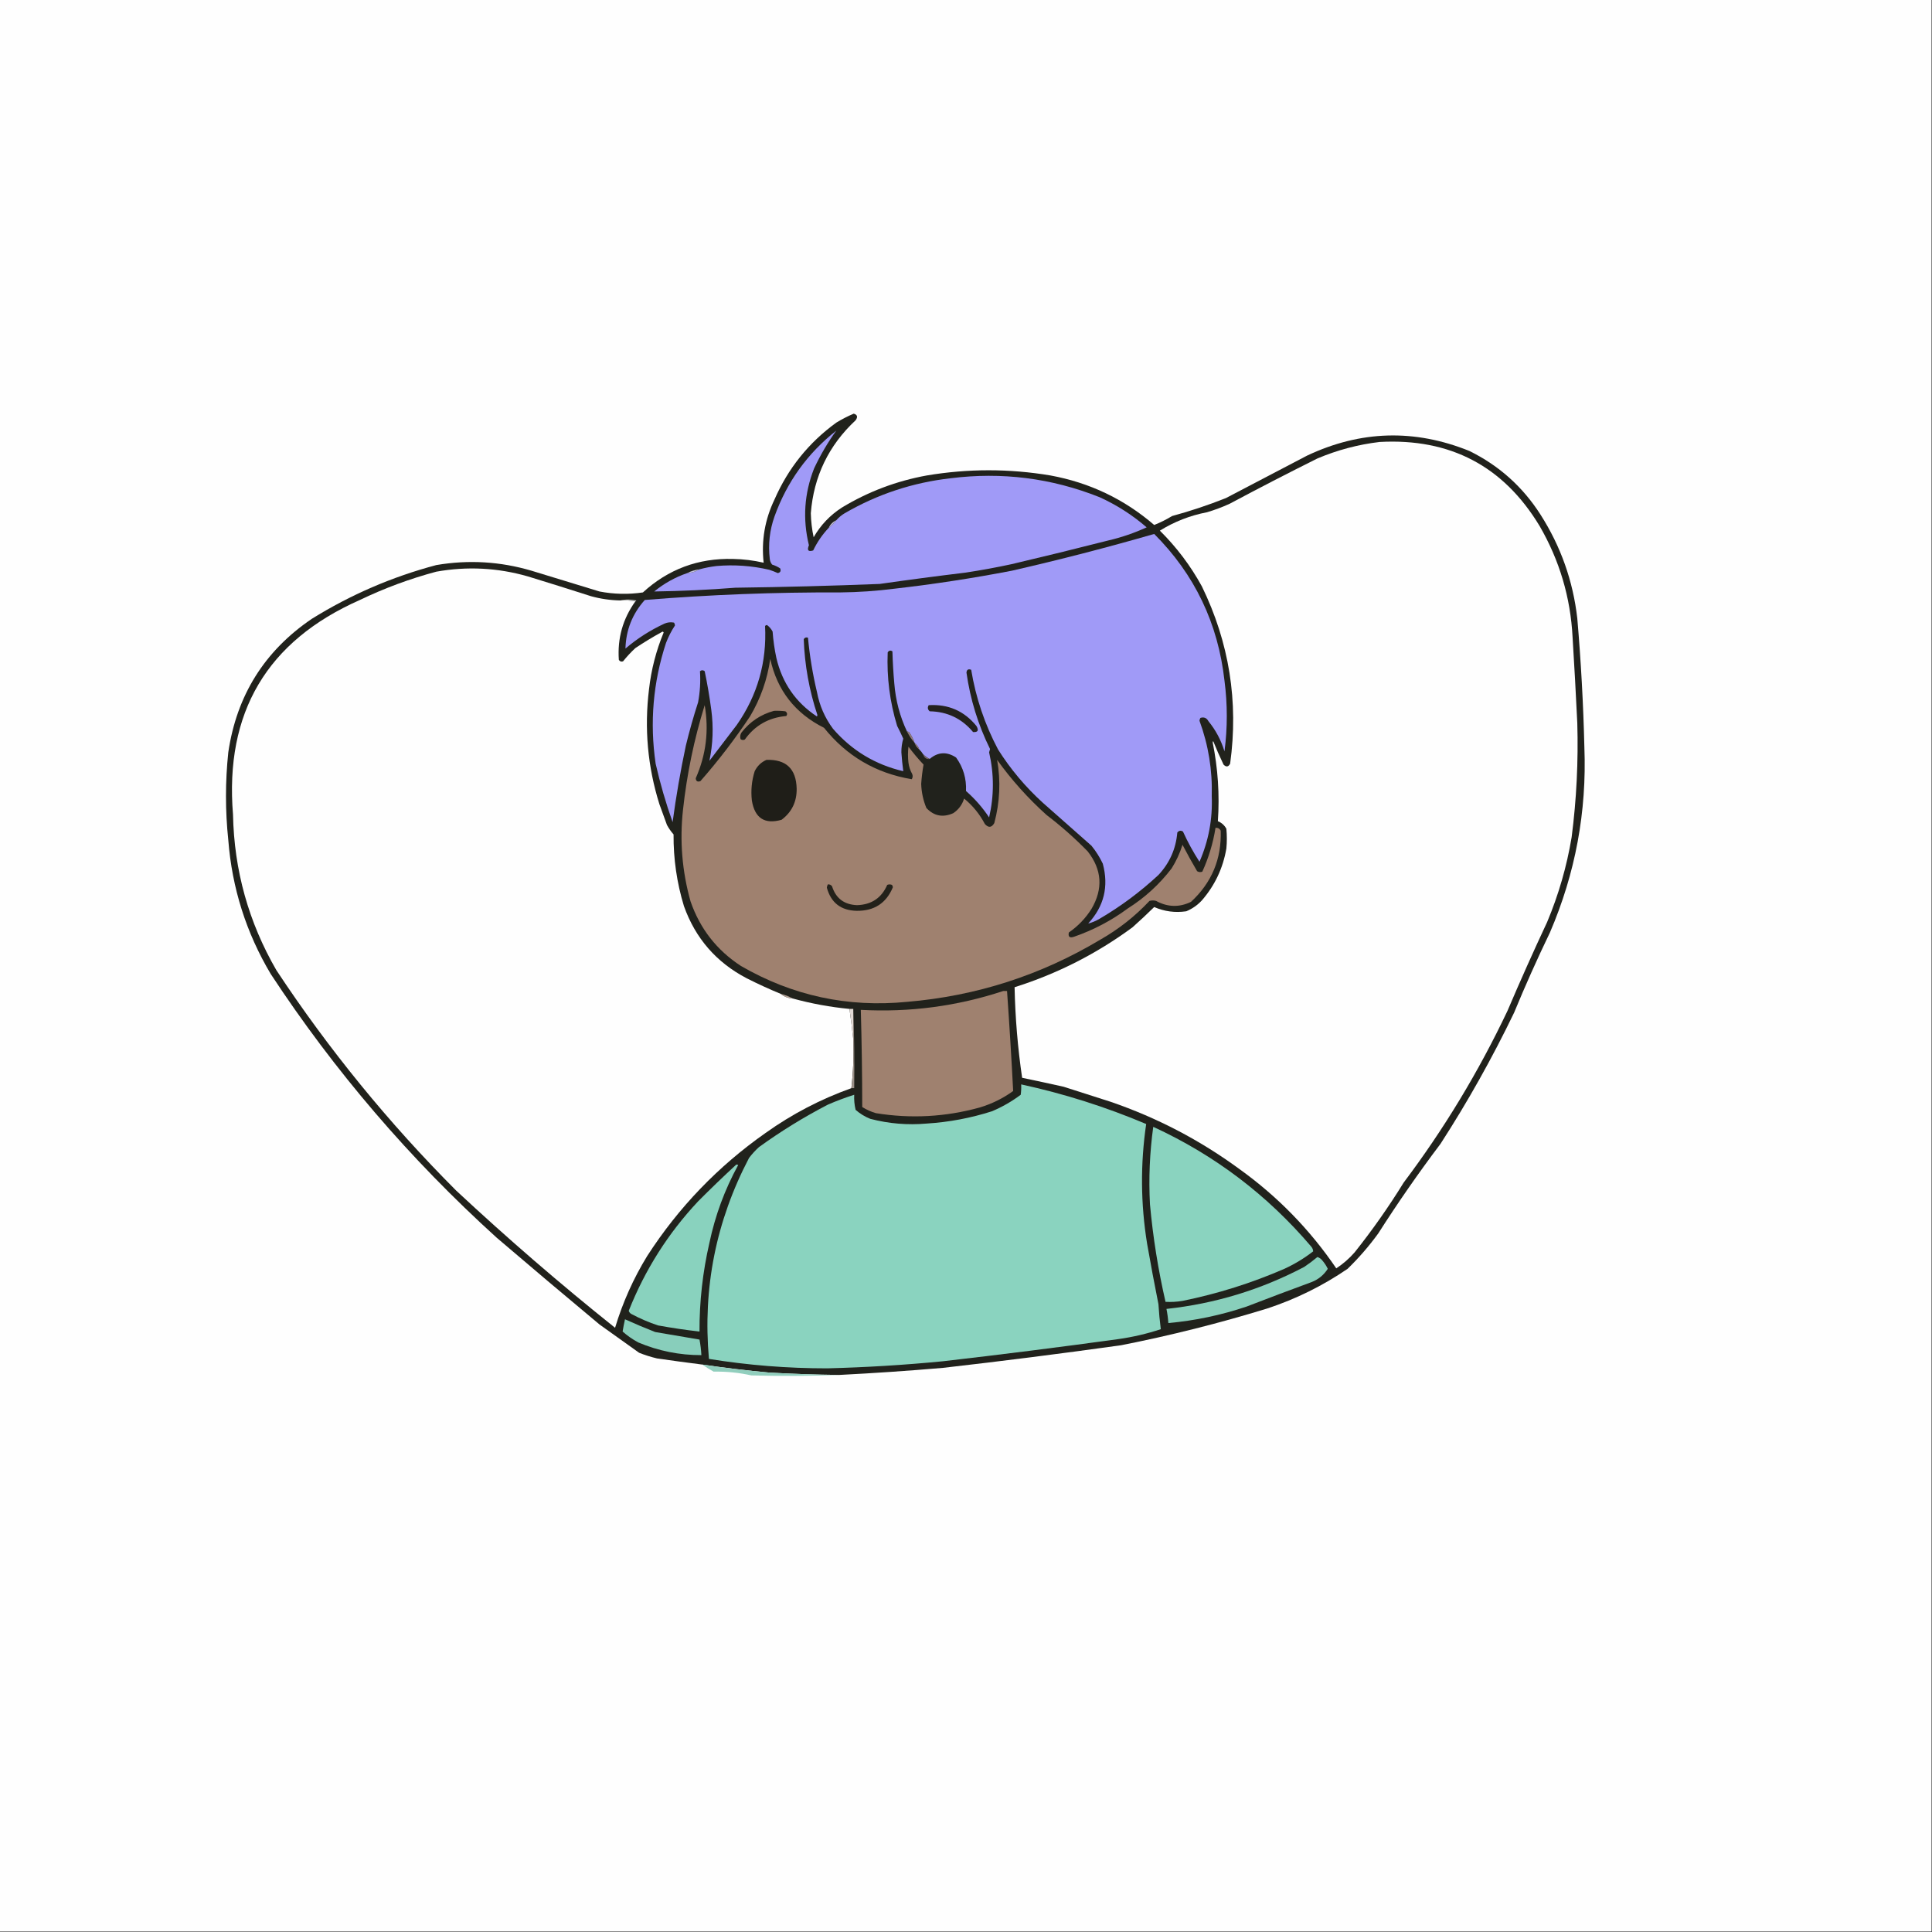 <?xml version="1.0" encoding="UTF-8"?>
<!DOCTYPE svg PUBLIC "-//W3C//DTD SVG 1.1//EN" "http://www.w3.org/Graphics/SVG/1.1/DTD/svg11.dtd">
<svg xmlns="http://www.w3.org/2000/svg" version="1.1" width="2048px" height="2048px" style="shape-rendering:geometricPrecision; text-rendering:geometricPrecision; image-rendering:optimizeQuality; fill-rule:evenodd; clip-rule:evenodd" xmlns:xlink="http://www.w3.org/1999/xlink">
<rect width="100%" height="100%" fill="#333333" stroke="none"/>
<g><path style="opacity:1" fill="#fefefe" d="M -0.5,-0.5 C 682.167,-0.5 1364.83,-0.5 2047.5,-0.5C 2047.5,682.167 2047.5,1364.83 2047.5,2047.5C 1364.83,2047.5 682.167,2047.5 -0.5,2047.5C -0.5,1364.83 -0.5,682.167 -0.5,-0.5 Z"/></g>
<g><path style="opacity:1" fill="#21221c" d="M 889.5,1457.5 C 864.816,1457.21 840.15,1456.37 815.5,1455C 791.739,1452.82 768.072,1449.98 744.5,1446.5C 728.485,1444.48 712.485,1442.32 696.5,1440C 690.014,1438.46 683.681,1436.46 677.5,1434C 663.5,1424 649.5,1414 635.5,1404C 598.981,1373.57 562.648,1342.9 526.5,1312C 434.531,1228.66 354.698,1135.5 287,1032.5C 260.964,988.722 245.964,941.388 242,890.5C 238.735,859.496 238.735,828.496 242,797.5C 250.886,737.185 280.386,690.019 330.5,656C 371.64,630.431 415.64,611.431 462.5,599C 496.617,593.188 530.284,595.188 563.5,605C 587.5,612.333 611.5,619.667 635.5,627C 650.766,629.923 666.099,630.257 681.5,628C 708.389,603.364 740.223,591.531 777,592.5C 787.99,592.702 798.823,594.036 809.5,596.5C 806.935,573.146 810.769,550.813 821,529.5C 835.484,496.357 857.318,469.19 886.5,448C 892.457,444.365 898.623,441.198 905,438.5C 908.875,439.636 909.541,441.969 907,445.5C 878.428,472.145 862.595,504.978 859.5,544C 859.692,552.614 860.692,561.114 862.5,569.5C 869.929,556.571 879.929,546.071 892.5,538C 920.376,521.151 950.376,509.818 982.5,504C 1026.17,496.679 1069.83,496.679 1113.5,504C 1155.08,511.628 1191.75,529.128 1223.5,556.5C 1230.08,553.876 1236.41,550.709 1242.5,547C 1261.87,541.741 1280.87,535.408 1299.5,528C 1328.17,513 1356.83,498 1385.5,483C 1442.11,456.236 1499.45,454.569 1557.5,478C 1588.93,493.428 1614.1,515.928 1633,545.5C 1654.46,579.095 1667.46,615.762 1672,655.5C 1675.9,700.922 1678.4,746.422 1679.5,792C 1682.14,860.335 1669.97,925.835 1643,988.5C 1629.51,1016.48 1616.84,1044.81 1605,1073.5C 1581.8,1121.62 1555.8,1167.96 1527,1212.5C 1503.77,1243.29 1481.77,1274.96 1461,1307.5C 1451.29,1320.89 1440.45,1333.39 1428.5,1345C 1402.26,1362.95 1373.93,1376.95 1343.5,1387C 1292.47,1402.69 1240.8,1415.69 1188.5,1426C 1125.6,1434.8 1062.6,1442.8 999.5,1450C 962.871,1453.14 926.205,1455.64 889.5,1457.5 Z"/></g>
<g><path style="opacity:1" fill="#a09af7" d="M 878.5,559.5 C 881.5,557.167 884.167,554.5 886.5,551.5C 889.06,548.542 892.06,546.042 895.5,544C 930.18,523.884 967.514,511.551 1007.5,507C 1061.97,500.111 1114.63,506.778 1165.5,527C 1183.78,535.3 1200.44,545.966 1215.5,559C 1202.34,565.054 1188.67,569.72 1174.5,573C 1140.57,581.648 1106.57,589.982 1072.5,598C 1056.26,601.515 1039.93,604.515 1023.5,607C 993.12,610.671 962.787,614.671 932.5,619C 881.524,621.01 830.524,622.344 779.5,623C 750.862,625.248 722.195,626.582 693.5,627C 704.006,618.414 715.672,611.914 728.5,607.5C 733.264,607.231 737.597,605.898 741.5,603.5C 747.284,601.929 753.284,600.762 759.5,600C 778.409,598.376 797.075,599.709 815.5,604C 818.599,605.02 821.599,606.186 824.5,607.5C 827.246,606.904 828.08,605.237 827,602.5C 824.363,600.765 821.53,599.432 818.5,598.5C 817.066,596.78 816.233,594.78 816,592.5C 814.168,577.087 815.835,562.087 821,547.5C 834.188,510.832 856.021,480.498 886.5,456.5C 877.672,468.671 869.838,482.004 863,496.5C 852.543,523.058 850.71,550.225 857.5,578C 855.244,583.319 856.744,585.153 862,583.5C 866.277,574.598 871.777,566.598 878.5,559.5 Z"/></g>
<g><path style="opacity:1" fill="#fefefe" d="M 1462.5,468.5 C 1537.19,464.42 1593.69,494.087 1632,557.5C 1653.15,593.967 1664.82,633.3 1667,675.5C 1668.88,705.822 1670.54,736.155 1672,766.5C 1673.17,807 1671.17,847.333 1666,887.5C 1660.83,918.504 1652.17,948.504 1640,977.5C 1625.45,1008.6 1611.45,1039.93 1598,1071.5C 1567.38,1136.12 1530.71,1196.79 1488,1253.5C 1472.14,1279.22 1454.81,1303.88 1436,1327.5C 1430.24,1334.1 1423.74,1339.77 1416.5,1344.5C 1388.45,1303.28 1354.11,1268.11 1313.5,1239C 1271.92,1208.54 1226.58,1184.87 1177.5,1168C 1160.83,1162.67 1144.17,1157.33 1127.5,1152C 1112.85,1148.72 1098.18,1145.56 1083.5,1142.5C 1078.85,1110.69 1076.18,1078.69 1075.5,1046.5C 1120.81,1032.18 1162.48,1011.01 1200.5,983C 1208.32,976.017 1215.98,968.85 1223.5,961.5C 1234.36,966.235 1245.69,967.735 1257.5,966C 1263.81,963.365 1269.31,959.532 1274,954.5C 1287.76,938.651 1296.42,920.317 1300,899.5C 1300.67,892.5 1300.67,885.5 1300,878.5C 1297.92,874.75 1294.92,872.084 1291,870.5C 1292.91,842.419 1291.08,814.586 1285.5,787C 1285.67,786.5 1285.83,786 1286,785.5C 1289.39,793.951 1293.06,802.284 1297,810.5C 1299.84,813.371 1302.17,813.037 1304,809.5C 1313.04,743.736 1303.04,681.07 1274,621.5C 1262.05,599.708 1247.22,580.042 1229.5,562.5C 1245,552.91 1261.67,546.41 1279.5,543C 1287.72,540.556 1295.72,537.556 1303.5,534C 1334.27,517.562 1365.27,501.562 1396.5,486C 1417.8,477.01 1439.8,471.176 1462.5,468.5 Z"/></g>
<g><path style="opacity:1" fill="#bfbdd4" d="M 886.5,551.5 C 884.167,554.5 881.5,557.167 878.5,559.5C 880.167,555.833 882.833,553.167 886.5,551.5 Z"/></g>
<g><path style="opacity:1" fill="#a09af7" d="M 985.5,804.5 C 982.907,803.246 980.573,801.58 978.5,799.5C 977.396,797.611 976.063,795.945 974.5,794.5C 973.567,791.63 971.9,789.296 969.5,787.5C 968.205,783.577 966.372,779.91 964,776.5C 963.329,775.748 962.496,775.414 961.5,775.5C 953.907,759.387 949.407,742.387 948,724.5C 946.986,713.189 946.32,701.855 946,690.5C 944.062,689.14 942.396,689.473 941,691.5C 939.905,718.077 943.239,744.077 951,769.5C 953.303,773.939 955.47,778.439 957.5,783C 956.11,787.728 955.444,792.561 955.5,797.5C 955.95,804.195 956.616,810.862 957.5,817.5C 927.738,810.541 902.905,795.541 883,772.5C 874.348,760.857 868.682,747.857 866,733.5C 861.474,714.51 858.307,695.343 856.5,676C 854.633,675.289 853.133,675.789 852,677.5C 852.966,704.999 857.799,731.832 866.5,758C 866.333,758.5 866.167,759 866,759.5C 843.556,744.68 829.222,724.013 823,697.5C 821.015,688.258 819.682,678.925 819,669.5C 817.516,666.653 815.516,664.32 813,662.5C 812.228,662.645 811.561,662.978 811,663.5C 812.963,701.991 802.963,736.991 781,768.5C 771.333,781.167 761.667,793.833 752,806.5C 755.751,788.712 756.418,770.712 754,752.5C 752.182,738.742 749.848,725.075 747,711.5C 745.333,710.167 743.667,710.167 742,711.5C 742.72,722.54 742.053,733.54 740,744.5C 735.087,759.662 730.754,774.995 727,790.5C 721.309,817.339 716.643,844.339 713,871.5C 705.785,851.188 699.785,830.521 695,809.5C 688.626,765.931 692.293,723.264 706,681.5C 708.542,674.914 711.709,668.747 715.5,663C 715.415,661.893 715.081,660.893 714.5,660C 711.072,659.299 707.738,659.632 704.5,661C 689.396,667.962 675.562,676.795 663,687.5C 663.563,667.807 670.396,650.64 683.5,636C 752.374,630.377 821.374,627.711 890.5,628C 909.914,627.804 929.247,626.47 948.5,624C 990.077,619.251 1031.41,612.918 1072.5,605C 1123.33,593.376 1173.67,580.376 1223.5,566C 1266.35,608.886 1291.19,660.72 1298,721.5C 1301.27,746.534 1301.27,771.534 1298,796.5C 1294.41,784.659 1288.75,773.993 1281,764.5C 1279.09,760.99 1276.26,759.824 1272.5,761C 1271.92,761.893 1271.59,762.893 1271.5,764C 1280.97,789.786 1285.31,816.453 1284.5,844C 1285.49,868.182 1281.16,891.349 1271.5,913.5C 1264.91,903.317 1259.07,892.651 1254,881.5C 1251.73,880.065 1249.73,880.398 1248,882.5C 1246.5,899.836 1239.83,914.836 1228,927.5C 1208.86,945.312 1188.03,960.812 1165.5,974C 1161.62,976.284 1157.62,977.951 1153.5,979C 1170.34,960.797 1175.51,939.63 1169,915.5C 1165.75,908.66 1161.75,902.327 1157,896.5C 1139.83,881.333 1122.67,866.167 1105.5,851C 1087.03,834.216 1071.2,815.383 1058,794.5C 1043.9,767.855 1034.4,739.689 1029.5,710C 1026.43,708.836 1024.77,709.836 1024.5,713C 1028.51,741.359 1036.84,768.359 1049.5,794C 1049.09,795.144 1048.76,796.311 1048.5,797.5C 1053.81,820.525 1053.81,843.525 1048.5,866.5C 1041.61,856.105 1033.44,846.772 1024,838.5C 1024.59,825.355 1021.09,813.521 1013.5,803C 1003.68,796.553 994.345,797.053 985.5,804.5 Z"/></g>
<g><path style="opacity:1" fill="#fefefe" d="M 657.5,636.5 C 663.026,636.179 668.36,636.512 673.5,637.5C 660.216,655.957 654.383,676.624 656,699.5C 657.133,701.211 658.633,701.711 660.5,701C 664.466,696.033 668.799,691.366 673.5,687C 682.57,680.936 691.903,675.269 701.5,670C 702.332,669.312 702.998,669.479 703.5,670.5C 695.521,689.749 690.354,709.749 688,730.5C 682.855,772.016 686.521,812.682 699,852.5C 701.667,859.833 704.333,867.167 707,874.5C 708.944,878.11 711.277,881.443 714,884.5C 713.807,910.448 717.474,935.782 725,960.5C 737.188,994.687 759.355,1020.19 791.5,1037C 803.348,1043 815.348,1048.5 827.5,1053.5C 831.2,1056.51 835.533,1058.17 840.5,1058.5C 860.178,1063.89 880.178,1067.56 900.5,1069.5C 902,1080.13 903.333,1090.8 904.5,1101.5C 905.131,1119.07 904.464,1136.4 902.5,1153.5C 869.889,1165.14 839.555,1180.97 811.5,1201C 761.115,1236.38 719.282,1279.88 686,1331.5C 671.402,1355.36 660.068,1380.7 652,1407.5C 594.06,1361.25 537.894,1312.75 483.5,1262C 411.982,1190.32 348.482,1112.48 293,1028.5C 263.513,977.566 248.18,922.566 247,863.5C 238.115,755.378 282.949,679.545 381.5,636C 407.558,623.472 434.558,613.472 462.5,606C 495.205,600.163 527.538,601.83 559.5,611C 581.897,617.848 604.23,624.848 626.5,632C 636.652,634.803 646.985,636.303 657.5,636.5 Z"/></g>
<g><path style="opacity:1" fill="#c1bfda" d="M 741.5,603.5 C 737.597,605.898 733.264,607.231 728.5,607.5C 732.502,605.39 736.835,604.057 741.5,603.5 Z"/></g>
<g><path style="opacity:1" fill="#bbbcba" d="M 657.5,636.5 C 663.013,635.184 668.68,635.184 674.5,636.5C 674.376,637.107 674.043,637.44 673.5,637.5C 668.36,636.512 663.026,636.179 657.5,636.5 Z"/></g>
<g><path style="opacity:1" fill="#9f816f" d="M 816.5,698.5 C 823.852,731.86 842.852,756.193 873.5,771.5C 897.524,801.514 928.524,819.681 966.5,826C 967.576,824.274 967.743,822.441 967,820.5C 964.878,816.802 963.545,812.802 963,808.5C 962.333,802.833 962.333,797.167 963,791.5C 967.957,798.126 973.291,804.46 979,810.5C 977.8,817.22 976.966,824.053 976.5,831C 976.801,839.84 978.635,848.34 982,856.5C 990.028,865.057 999.528,866.89 1010.5,862C 1016.15,858.213 1019.98,853.046 1022,846.5C 1031.17,854 1038.5,863 1044,873.5C 1047.84,877.729 1051.18,877.395 1054,872.5C 1059.92,850.304 1060.92,827.971 1057,805.5C 1072.33,826.84 1089.83,846.34 1109.5,864C 1124.89,875.718 1139.39,888.552 1153,902.5C 1168.16,921.862 1169.49,942.195 1157,963.5C 1150.71,973.456 1142.71,981.789 1133,988.5C 1132.07,993.083 1133.9,994.583 1138.5,993C 1159.11,985.863 1178.11,975.863 1195.5,963C 1213.55,951.614 1229.05,937.447 1242,920.5C 1246.91,912.671 1250.75,904.337 1253.5,895.5C 1258.41,904.994 1263.58,914.328 1269,923.5C 1270.73,924.576 1272.56,924.743 1274.5,924C 1281.28,909.145 1285.95,893.645 1288.5,877.5C 1290.98,877.323 1292.81,878.323 1294,880.5C 1295.01,910.47 1284.51,935.636 1262.5,956C 1250.1,962.025 1237.77,961.692 1225.5,955C 1223.17,954.333 1220.83,954.333 1218.5,955C 1203.18,971.334 1185.84,985.001 1166.5,996C 1103.34,1033.83 1035.01,1055.83 961.5,1062C 898.65,1068.17 839.984,1055.51 785.5,1024C 759.875,1007.36 742.041,984.527 732,955.5C 723.068,923.72 720.401,891.387 724,858.5C 728.085,820.739 735.752,783.739 747,747.5C 751.643,774.376 748.477,800.209 737.5,825C 737.767,828.164 739.433,829.164 742.5,828C 761.533,806.306 779.033,783.473 795,759.5C 806.242,740.608 813.409,720.274 816.5,698.5 Z"/></g>
<g><path style="opacity:1" fill="#23211e" d="M 984.5,747.5 C 1005.19,746.265 1022.02,753.599 1035,769.5C 1037.81,774.231 1036.65,776.398 1031.5,776C 1019.55,761.692 1004.22,754.359 985.5,754C 983.316,752.102 982.983,749.936 984.5,747.5 Z"/></g>
<g><path style="opacity:1" fill="#212019" d="M 820.5,753.5 C 824.514,753.334 828.514,753.501 832.5,754C 834.527,755.396 834.86,757.062 833.5,759C 814.844,760.652 800.177,768.986 789.5,784C 787.888,784.72 786.388,784.554 785,783.5C 784.294,781.029 784.627,778.695 786,776.5C 795.002,764.982 806.502,757.316 820.5,753.5 Z"/></g>
<g><path style="opacity:1" fill="#917a7e" d="M 961.5,775.5 C 962.496,775.414 963.329,775.748 964,776.5C 966.372,779.91 968.205,783.577 969.5,787.5C 966.35,783.881 963.684,779.881 961.5,775.5 Z"/></g>
<g><path style="opacity:1" fill="#927b80" d="M 969.5,787.5 C 971.9,789.296 973.567,791.63 974.5,794.5C 972.1,792.704 970.433,790.37 969.5,787.5 Z"/></g>
<g><path style="opacity:1" fill="#756469" d="M 978.5,799.5 C 980.573,801.58 982.907,803.246 985.5,804.5C 982.011,805.079 979.677,803.413 978.5,799.5 Z"/></g>
<g><path style="opacity:1" fill="#1f1e18" d="M 812.5,805.5 C 833.329,804.826 843.996,814.993 844.5,836C 844.683,849.84 839.349,860.84 828.5,869C 810.543,874.089 800.043,867.256 797,848.5C 795.827,837.936 796.827,827.603 800,817.5C 802.744,811.921 806.911,807.921 812.5,805.5 Z"/></g>
<g><path style="opacity:1" fill="#23211a" d="M 877.5,937.5 C 879.39,937.297 880.89,937.963 882,939.5C 886.02,952.286 894.854,958.952 908.5,959.5C 923.828,959.019 934.495,951.853 940.5,938C 942.167,937.333 943.833,937.333 945.5,938C 946.059,938.725 946.392,939.558 946.5,940.5C 939.485,957.444 926.652,965.777 908,965.5C 891.384,965.117 880.884,956.951 876.5,941C 876.648,939.744 876.982,938.577 877.5,937.5 Z"/></g>
<g><path style="opacity:1" fill="#9f816f" d="M 1063.5,1050.5 C 1064.83,1050.5 1066.17,1050.5 1067.5,1050.5C 1070,1085.84 1072.17,1121.17 1074,1156.5C 1063.2,1164.32 1051.37,1170.15 1038.5,1174C 1002.23,1184.02 965.558,1186.02 928.5,1180C 923.356,1178.51 918.522,1176.34 914,1173.5C 913.96,1139.24 913.46,1104.91 912.5,1070.5C 964.248,1073.31 1014.58,1066.64 1063.5,1050.5 Z"/></g>
<g><path style="opacity:1" fill="#b4a297" d="M 827.5,1053.5 C 832.144,1054.6 836.478,1056.27 840.5,1058.5C 835.533,1058.17 831.2,1056.51 827.5,1053.5 Z"/></g>
<g><path style="opacity:1" fill="#e3dad5" d="M 900.5,1069.5 C 901.833,1069.5 903.167,1069.5 904.5,1069.5C 904.5,1080.17 904.5,1090.83 904.5,1101.5C 903.333,1090.8 902,1080.13 900.5,1069.5 Z"/></g>
<g><path style="opacity:1" fill="#9b9189" d="M 904.5,1069.5 C 905.498,1097.33 905.831,1125.33 905.5,1153.5C 904.5,1153.5 903.5,1153.5 902.5,1153.5C 904.464,1136.4 905.131,1119.07 904.5,1101.5C 904.5,1090.83 904.5,1080.17 904.5,1069.5 Z"/></g>
<g><path style="opacity:1" fill="#8ad3bf" d="M 1082.5,1149.5 C 1127.98,1159.38 1172.14,1173.38 1215,1191.5C 1208.8,1233.84 1209.13,1276.18 1216,1318.5C 1219.74,1339.88 1223.74,1361.21 1228,1382.5C 1228.53,1391.42 1229.36,1400.25 1230.5,1409C 1215.88,1413.83 1200.88,1417.33 1185.5,1419.5C 1123.59,1428.03 1061.59,1435.86 999.5,1443C 958.752,1446.97 917.919,1449.47 877,1450.5C 834.881,1450.54 793.048,1447.21 751.5,1440.5C 744.833,1365.34 758.999,1294.34 794,1227.5C 797.159,1223.34 800.659,1219.51 804.5,1216C 827.662,1199.24 851.995,1184.24 877.5,1171C 886.675,1167 896.008,1163.5 905.5,1160.5C 905.229,1165.91 905.729,1171.25 907,1176.5C 911.615,1180.56 916.781,1183.72 922.5,1186C 942.173,1191.15 962.173,1192.82 982.5,1191C 1006.06,1189.51 1029.06,1185.18 1051.5,1178C 1062.42,1173.4 1072.59,1167.56 1082,1160.5C 1082.5,1156.85 1082.67,1153.18 1082.5,1149.5 Z"/></g>
<g><path style="opacity:1" fill="#8ad3bf" d="M 1222.5,1194.5 C 1287.64,1224.47 1343.48,1266.8 1390,1321.5C 1391.29,1323.05 1391.96,1324.72 1392,1326.5C 1382.58,1333.8 1372.42,1339.96 1361.5,1345C 1326.78,1360.09 1290.78,1371.42 1253.5,1379C 1247.52,1380 1241.52,1380.33 1235.5,1380C 1227.68,1345.9 1222.18,1311.4 1219,1276.5C 1217.57,1249.03 1218.74,1221.7 1222.5,1194.5 Z"/></g>
<g><path style="opacity:1" fill="#89d2be" d="M 780.5,1234.5 C 781.239,1234.37 781.906,1234.54 782.5,1235C 768.279,1260.95 758.112,1288.45 752,1317.5C 744.883,1348.44 741.383,1379.77 741.5,1411.5C 726.769,1409.83 712.102,1407.66 697.5,1405C 687.838,1401.78 678.505,1397.78 669.5,1393C 668.01,1392.25 667.01,1391.09 666.5,1389.5C 683.702,1346.07 708.202,1307.4 740,1273.5C 753.287,1260.14 766.787,1247.14 780.5,1234.5 Z"/></g>
<g><path style="opacity:1" fill="#88cfbb" d="M 1396.5,1332.5 C 1398.72,1333.2 1400.55,1334.54 1402,1336.5C 1404.21,1339.09 1406.05,1341.93 1407.5,1345C 1403.35,1351.48 1397.68,1356.15 1390.5,1359C 1367.43,1367.47 1344.43,1376.13 1321.5,1385C 1294.52,1394.1 1266.86,1399.93 1238.5,1402.5C 1238.16,1397.45 1237.49,1392.45 1236.5,1387.5C 1288.01,1381.96 1336.68,1367.12 1382.5,1343C 1387.41,1339.72 1392.08,1336.22 1396.5,1332.5 Z"/></g>
<g><path style="opacity:1" fill="#88cebb" d="M 662.5,1398.5 C 673.019,1403.26 683.686,1407.76 694.5,1412C 710.192,1414.59 725.859,1417.26 741.5,1420C 742.526,1425.41 743.192,1430.91 743.5,1436.5C 720.257,1436.55 697.923,1432.05 676.5,1423C 670.563,1419.78 665.063,1415.95 660,1411.5C 660.701,1407.2 661.535,1402.87 662.5,1398.5 Z"/></g>
<g><path style="opacity:1" fill="#91cebd" d="M 744.5,1446.5 C 768.072,1449.98 791.739,1452.82 815.5,1455C 840.15,1456.37 864.816,1457.21 889.5,1457.5C 858.669,1458.66 827.669,1458.83 796.5,1458C 783.352,1455.07 770.018,1453.74 756.5,1454C 752.268,1451.73 748.268,1449.23 744.5,1446.5 Z"/></g>
</svg>
